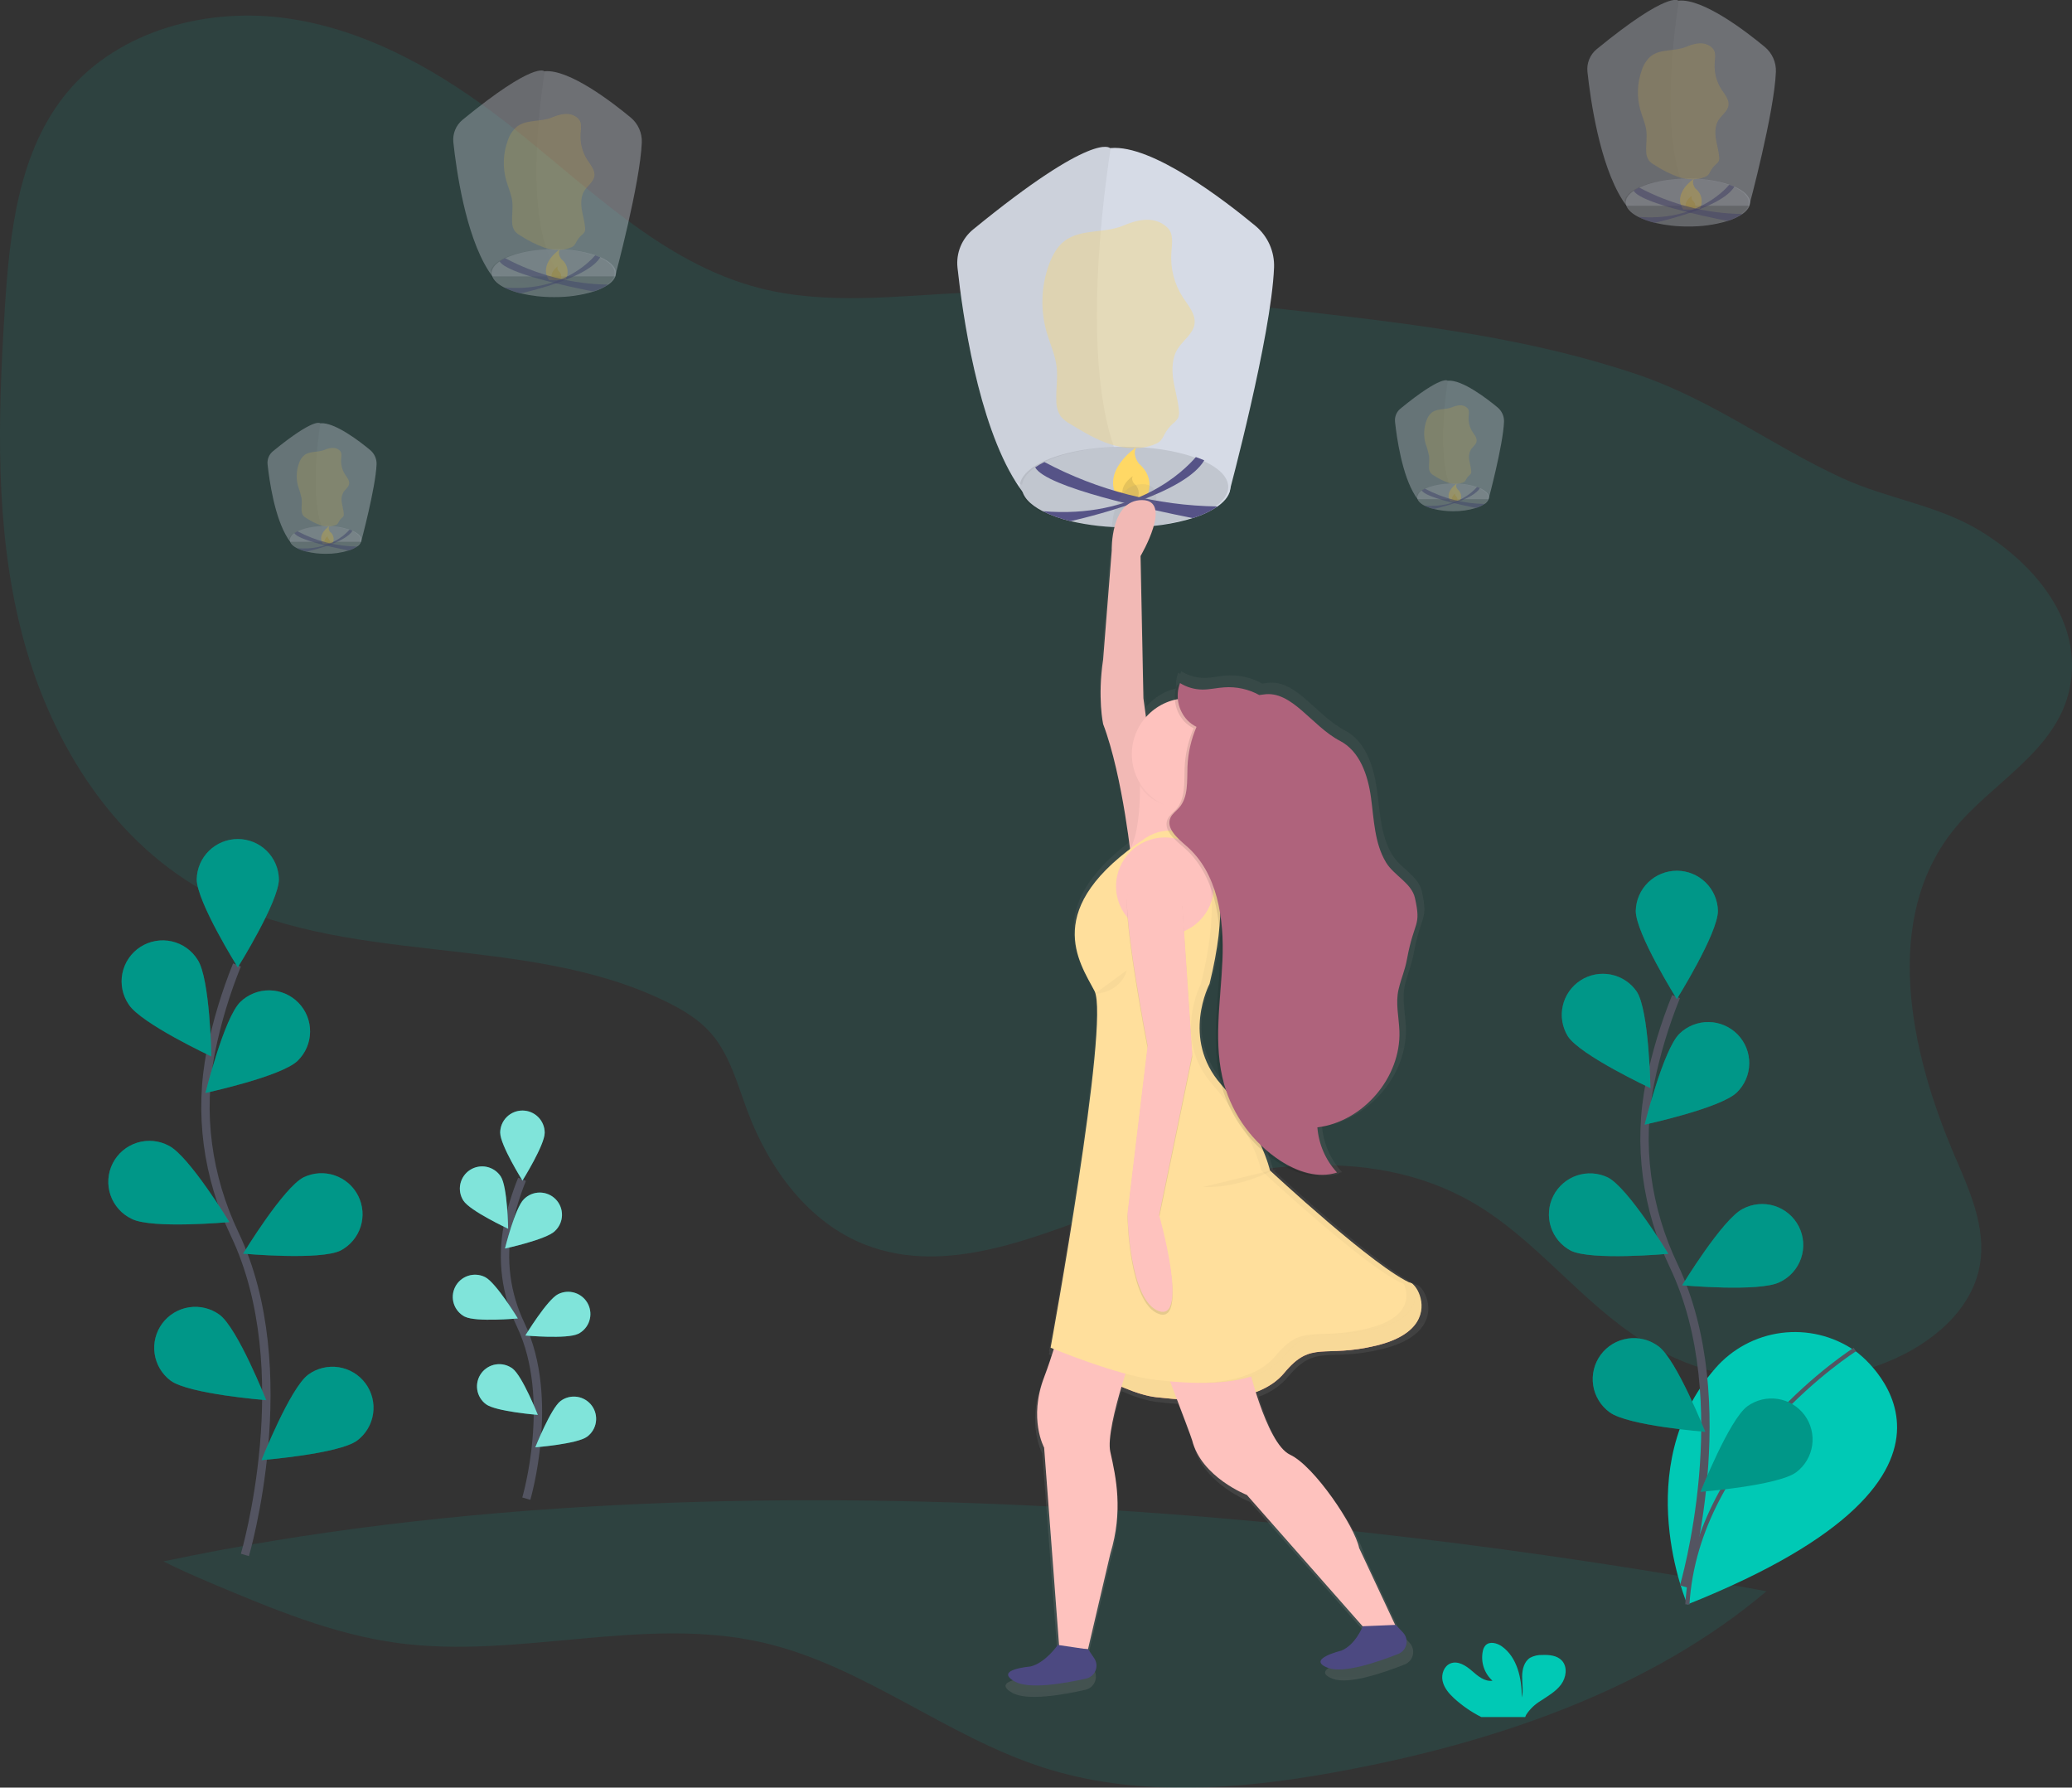 <svg width="495" height="427" viewBox="0 0 495 427" fill="none" xmlns="http://www.w3.org/2000/svg">
<rect x="0" y="0" width="495" height="427" fill="#333333" stroke="none"/>
<g clip-path="url(#clip0_18_146)">
<path opacity="0.1" d="M466.497 198.491C449.691 219.813 456.219 250.964 466.898 275.906C470.479 284.259 474.519 293.076 473.014 302.034C471.171 312.985 461.395 321.006 451.086 325.222C432.337 332.958 409.891 331.114 392.669 320.421C377.78 311.178 367.117 296.148 351.976 287.326C326.625 272.57 294.377 278.141 266.861 288.306C247.394 295.5 226.111 304.859 206.765 297.339C193.155 292.069 183.744 279.174 178.615 265.525C176.138 258.932 174.343 251.823 169.637 246.553C166.827 243.449 163.162 241.241 159.402 239.386C125.073 222.411 81.766 231.481 48.451 212.678C25.947 199.967 11.54 175.983 5.144 150.978C-1.252 125.972 -0.491 99.749 1.13 74C2.282 55.698 4.347 36.162 16.066 22.034C28.456 7.151 49.735 1.597 68.99 4.437C88.246 7.278 105.654 17.401 120.985 29.322C140.151 44.22 157.923 62.775 181.457 68.814C197.48 72.925 214.338 70.675 230.869 69.9C258.501 68.598 286.138 71.481 313.617 74.643C339.924 77.678 366.431 81.02 391.48 89.557C409.215 95.602 423.432 106.568 440.18 114.231C451.096 119.226 463 120.607 473.331 126.968C486.064 134.804 497.73 148.438 494.456 164.384C491.345 179.567 475.422 187.15 466.497 198.491Z" fill="#00C9B5"/>
<path opacity="0.1" d="M39.05 372.957C42.811 374.891 46.751 376.562 50.638 378.227C64.998 384.277 79.574 390.379 95.001 392.456C123.953 396.35 153.856 385.805 182.318 392.366C206.163 397.857 225.883 414.684 249.179 422.178C260.011 425.661 271.282 427.026 282.653 427.026H284.121C285.529 427.009 286.927 426.974 288.314 426.921C299.843 426.489 311.42 424.787 322.722 422.61C358.408 415.759 394.728 403.201 422.012 380.082C342.591 365.574 178.948 343.345 39.05 372.957Z" fill="#00C9B5"/>
<path d="M58.507 371.413C58.507 371.413 71.536 327.272 56.062 294.783C49.565 281.15 47.411 265.841 50.41 251.043C51.845 244.017 53.922 237.137 56.616 230.49" stroke="#535461" stroke-width="2" stroke-miterlimit="10"/>
<path d="M46.993 209.985C46.993 215.397 56.811 231.065 56.811 231.065C56.811 231.065 66.629 215.376 66.629 209.985C66.57 207.427 65.51 204.993 63.675 203.205C61.841 201.417 59.379 200.415 56.814 200.415C54.25 200.415 51.787 201.417 49.953 203.205C48.118 204.993 47.058 207.427 46.999 209.985H46.993Z" fill="#00C9B5"/>
<path d="M30.764 239.95C33.711 244.492 50.495 252.334 50.495 252.334C50.495 252.334 50.189 233.842 47.242 229.299C46.558 228.184 45.657 227.217 44.592 226.455C43.528 225.693 42.321 225.151 41.044 224.862C39.766 224.572 38.444 224.541 37.154 224.769C35.864 224.997 34.633 225.481 33.533 226.192C32.433 226.902 31.487 227.825 30.75 228.906C30.014 229.987 29.501 231.204 29.243 232.486C28.985 233.767 28.987 235.087 29.248 236.368C29.509 237.649 30.024 238.865 30.764 239.944V239.95Z" fill="#00C9B5"/>
<path d="M31.493 291.157C36.336 293.592 54.789 291.911 54.789 291.911C54.789 291.911 45.171 276.101 40.328 273.667C39.174 273.049 37.907 272.668 36.602 272.546C35.298 272.425 33.982 272.565 32.733 272.958C31.483 273.352 30.325 273.991 29.327 274.838C28.329 275.686 27.511 276.723 26.922 277.891C26.332 279.058 25.982 280.332 25.893 281.636C25.805 282.94 25.978 284.249 26.404 285.486C26.83 286.722 27.5 287.861 28.374 288.835C29.248 289.809 30.308 290.599 31.493 291.157Z" fill="#00C9B5"/>
<path d="M40.756 329.781C45.113 332.995 63.593 334.45 63.593 334.45C63.593 334.45 56.79 317.249 52.433 314.029C50.338 312.508 47.726 311.876 45.166 312.268C42.606 312.661 40.305 314.047 38.764 316.125C37.224 318.203 36.569 320.804 36.942 323.362C37.315 325.92 38.686 328.227 40.756 329.781Z" fill="#00C9B5"/>
<path d="M71.103 253.383C67.216 257.151 49.096 261.056 49.096 261.056C49.096 261.056 53.532 243.101 57.419 239.328C59.287 237.517 61.799 236.521 64.403 236.559C67.007 236.596 69.489 237.664 71.303 239.528C73.118 241.392 74.116 243.899 74.079 246.497C74.041 249.095 72.971 251.572 71.103 253.383Z" fill="#00C9B5"/>
<path d="M81.386 298.693C76.543 301.128 58.09 299.447 58.09 299.447C58.09 299.447 67.707 283.637 72.55 281.203C74.867 280.094 77.528 279.935 79.961 280.762C82.394 281.589 84.405 283.334 85.562 285.624C86.719 287.914 86.931 290.565 86.151 293.009C85.371 295.452 83.662 297.493 81.391 298.693H81.386Z" fill="#00C9B5"/>
<path d="M85.32 344.094C80.963 347.308 62.484 348.763 62.484 348.763C62.484 348.763 69.286 331.562 73.643 328.342C75.738 326.821 78.35 326.189 80.91 326.581C83.47 326.974 85.771 328.36 87.312 330.438C88.852 332.516 89.507 335.118 89.134 337.675C88.761 340.233 87.39 342.54 85.32 344.094Z" fill="#00C9B5"/>
<path opacity="0.25" d="M46.993 209.985C46.993 215.397 56.811 231.065 56.811 231.065C56.811 231.065 66.629 215.376 66.629 209.985C66.57 207.427 65.51 204.993 63.675 203.205C61.841 201.417 59.379 200.415 56.814 200.415C54.25 200.415 51.787 201.417 49.953 203.205C48.118 204.993 47.058 207.427 46.999 209.985H46.993Z" fill="black"/>
<path opacity="0.25" d="M30.764 239.95C33.711 244.492 50.495 252.334 50.495 252.334C50.495 252.334 50.189 233.842 47.242 229.299C46.558 228.184 45.657 227.217 44.592 226.455C43.528 225.693 42.321 225.151 41.044 224.862C39.766 224.572 38.444 224.541 37.154 224.769C35.864 224.997 34.633 225.481 33.533 226.192C32.433 226.902 31.487 227.825 30.75 228.906C30.014 229.987 29.501 231.204 29.243 232.486C28.985 233.767 28.987 235.087 29.248 236.368C29.509 237.649 30.024 238.865 30.764 239.944V239.95Z" fill="black"/>
<path opacity="0.25" d="M31.493 291.157C36.336 293.592 54.789 291.911 54.789 291.911C54.789 291.911 45.171 276.101 40.328 273.667C39.174 273.049 37.907 272.668 36.602 272.546C35.298 272.425 33.982 272.565 32.733 272.958C31.483 273.352 30.325 273.991 29.327 274.838C28.329 275.686 27.511 276.723 26.922 277.891C26.332 279.058 25.982 280.332 25.893 281.636C25.805 282.94 25.978 284.249 26.404 285.486C26.83 286.722 27.5 287.861 28.374 288.835C29.248 289.809 30.308 290.599 31.493 291.157Z" fill="black"/>
<path opacity="0.25" d="M40.756 329.781C45.113 332.995 63.593 334.45 63.593 334.45C63.593 334.45 56.79 317.249 52.433 314.029C50.338 312.508 47.726 311.876 45.166 312.268C42.606 312.661 40.305 314.047 38.764 316.125C37.224 318.203 36.569 320.804 36.942 323.362C37.315 325.92 38.686 328.227 40.756 329.781Z" fill="black"/>
<path opacity="0.25" d="M71.103 253.383C67.216 257.151 49.096 261.056 49.096 261.056C49.096 261.056 53.532 243.101 57.419 239.328C59.287 237.517 61.799 236.521 64.403 236.559C67.007 236.596 69.489 237.664 71.303 239.528C73.118 241.392 74.116 243.899 74.079 246.497C74.041 249.095 72.971 251.572 71.103 253.383Z" fill="black"/>
<path opacity="0.25" d="M81.386 298.693C76.543 301.128 58.09 299.447 58.09 299.447C58.09 299.447 67.707 283.637 72.55 281.203C74.867 280.094 77.528 279.935 79.961 280.762C82.394 281.589 84.405 283.334 85.562 285.624C86.719 287.914 86.931 290.565 86.151 293.009C85.371 295.452 83.662 297.493 81.391 298.693H81.386Z" fill="black"/>
<path opacity="0.25" d="M85.32 344.094C80.963 347.308 62.484 348.763 62.484 348.763C62.484 348.763 69.286 331.562 73.643 328.342C75.738 326.821 78.35 326.189 80.91 326.581C83.47 326.974 85.771 328.36 87.312 330.438C88.852 332.516 89.507 335.118 89.134 337.675C88.761 340.233 87.39 342.54 85.32 344.094Z" fill="black"/>
<path d="M125.733 357.969C125.733 357.969 132.789 334.07 124.413 316.485C120.853 309.13 119.78 300.822 121.355 292.807C122.132 289.008 123.256 285.287 124.714 281.693" stroke="#535461" stroke-width="2" stroke-miterlimit="10"/>
<path d="M119.501 270.573C119.501 273.503 124.814 281.993 124.814 281.993C124.814 281.993 130.127 273.498 130.127 270.573C130.127 269.166 129.567 267.817 128.57 266.823C127.573 265.828 126.221 265.269 124.812 265.269C123.402 265.269 122.05 265.828 121.053 266.823C120.056 267.817 119.496 269.166 119.496 270.573H119.501Z" fill="#00C9B5"/>
<path d="M110.713 286.794C112.297 289.25 121.397 293.497 121.397 293.497C121.397 293.497 121.234 283.484 119.639 281.029C119.259 280.444 118.768 279.939 118.193 279.544C117.619 279.149 116.971 278.87 116.289 278.724C115.606 278.578 114.901 278.568 114.215 278.694C113.528 278.82 112.873 279.08 112.287 279.458C111.701 279.837 111.195 280.327 110.799 280.9C110.403 281.474 110.124 282.12 109.977 282.801C109.831 283.482 109.821 284.185 109.947 284.87C110.073 285.556 110.334 286.209 110.713 286.794Z" fill="#00C9B5"/>
<path d="M111.099 314.519C113.739 315.836 123.71 314.925 123.71 314.925C123.71 314.925 118.503 306.366 115.883 305.049C115.259 304.735 114.579 304.548 113.882 304.496C113.185 304.445 112.485 304.531 111.822 304.75C111.158 304.969 110.544 305.316 110.015 305.771C109.486 306.227 109.052 306.782 108.738 307.405C108.424 308.027 108.235 308.706 108.184 309.401C108.133 310.097 108.219 310.795 108.438 311.457C108.658 312.12 109.005 312.732 109.462 313.26C109.918 313.788 110.474 314.221 111.099 314.535V314.519Z" fill="#00C9B5"/>
<path d="M116.121 335.43C118.482 337.169 128.485 337.96 128.485 337.96C128.485 337.96 124.788 328.648 122.443 326.893C121.882 326.477 121.244 326.177 120.567 326.007C119.889 325.838 119.185 325.803 118.494 325.906C117.803 326.008 117.138 326.245 116.539 326.603C115.94 326.962 115.418 327.434 115.001 327.994C114.585 328.554 114.284 329.19 114.114 329.866C113.944 330.542 113.91 331.245 114.012 331.935C114.115 332.624 114.352 333.287 114.711 333.885C115.071 334.483 115.544 335.004 116.105 335.419L116.121 335.43Z" fill="#00C9B5"/>
<path d="M132.557 294.066C130.444 296.106 120.642 298.219 120.642 298.219C120.642 298.219 123.045 288.496 125.147 286.457C125.643 285.95 126.236 285.547 126.89 285.273C127.545 284.999 128.248 284.858 128.958 284.859C129.667 284.861 130.37 285.004 131.023 285.281C131.677 285.557 132.268 285.962 132.762 286.471C133.256 286.979 133.644 287.581 133.9 288.242C134.157 288.902 134.279 289.607 134.259 290.315C134.238 291.023 134.075 291.72 133.78 292.364C133.485 293.009 133.064 293.587 132.541 294.066H132.557Z" fill="#00C9B5"/>
<path d="M138.118 318.598C135.477 319.915 125.506 319.004 125.506 319.004C125.506 319.004 130.714 310.445 133.333 309.128C133.957 308.814 134.637 308.627 135.334 308.575C136.031 308.524 136.731 308.61 137.395 308.829C138.058 309.048 138.672 309.395 139.201 309.85C139.73 310.306 140.165 310.861 140.479 311.483C140.793 312.106 140.981 312.785 141.032 313.48C141.084 314.176 140.997 314.874 140.778 315.536C140.559 316.199 140.211 316.811 139.755 317.339C139.298 317.867 138.742 318.3 138.118 318.614V318.598Z" fill="#00C9B5"/>
<path d="M140.252 343.177C137.891 344.916 127.888 345.706 127.888 345.706C127.888 345.706 131.585 336.394 133.93 334.639C135.063 333.801 136.484 333.446 137.879 333.652C139.275 333.859 140.531 334.61 141.371 335.741C142.212 336.872 142.567 338.289 142.36 339.682C142.153 341.074 141.401 342.328 140.267 343.166L140.252 343.177Z" fill="#00C9B5"/>
<path opacity="0.5" d="M119.501 270.573C119.501 273.503 124.814 281.993 124.814 281.993C124.814 281.993 130.127 273.498 130.127 270.573C130.127 269.166 129.567 267.817 128.57 266.823C127.573 265.828 126.221 265.269 124.812 265.269C123.402 265.269 122.05 265.828 121.053 266.823C120.056 267.817 119.496 269.166 119.496 270.573H119.501Z" fill="white"/>
<path opacity="0.5" d="M110.713 286.794C112.297 289.25 121.397 293.497 121.397 293.497C121.397 293.497 121.234 283.484 119.639 281.029C119.259 280.444 118.768 279.939 118.193 279.544C117.619 279.149 116.971 278.87 116.289 278.724C115.606 278.578 114.901 278.568 114.215 278.694C113.528 278.82 112.873 279.08 112.287 279.458C111.701 279.837 111.195 280.327 110.799 280.9C110.403 281.474 110.124 282.12 109.977 282.801C109.831 283.482 109.821 284.185 109.947 284.87C110.073 285.556 110.334 286.209 110.713 286.794Z" fill="white"/>
<path opacity="0.5" d="M111.099 314.519C113.739 315.836 123.71 314.925 123.71 314.925C123.71 314.925 118.503 306.366 115.883 305.049C115.259 304.735 114.579 304.548 113.882 304.496C113.185 304.445 112.485 304.531 111.822 304.75C111.158 304.969 110.544 305.316 110.015 305.771C109.486 306.227 109.052 306.782 108.738 307.405C108.424 308.027 108.235 308.706 108.184 309.401C108.133 310.097 108.219 310.795 108.438 311.457C108.658 312.12 109.005 312.732 109.462 313.26C109.918 313.788 110.474 314.221 111.099 314.535V314.519Z" fill="white"/>
<path opacity="0.5" d="M116.121 335.43C118.482 337.169 128.485 337.96 128.485 337.96C128.485 337.96 124.788 328.648 122.443 326.893C121.882 326.477 121.244 326.177 120.567 326.007C119.889 325.838 119.185 325.803 118.494 325.906C117.803 326.008 117.138 326.245 116.539 326.603C115.94 326.962 115.418 327.434 115.001 327.994C114.585 328.554 114.284 329.19 114.114 329.866C113.944 330.542 113.91 331.245 114.012 331.935C114.115 332.624 114.352 333.287 114.711 333.885C115.071 334.483 115.544 335.004 116.105 335.419L116.121 335.43Z" fill="white"/>
<path opacity="0.5" d="M132.557 294.066C130.444 296.106 120.642 298.219 120.642 298.219C120.642 298.219 123.045 288.496 125.147 286.457C125.643 285.95 126.236 285.547 126.89 285.273C127.545 284.999 128.248 284.858 128.958 284.859C129.667 284.861 130.37 285.004 131.023 285.281C131.677 285.557 132.268 285.962 132.762 286.471C133.256 286.979 133.644 287.581 133.9 288.242C134.157 288.902 134.279 289.607 134.259 290.315C134.238 291.023 134.075 291.72 133.78 292.364C133.485 293.009 133.064 293.587 132.541 294.066H132.557Z" fill="white"/>
<path opacity="0.5" d="M138.118 318.598C135.477 319.915 125.506 319.004 125.506 319.004C125.506 319.004 130.714 310.445 133.333 309.128C133.957 308.814 134.637 308.627 135.334 308.575C136.031 308.524 136.731 308.61 137.395 308.829C138.058 309.048 138.672 309.395 139.201 309.85C139.73 310.306 140.165 310.861 140.479 311.483C140.793 312.106 140.981 312.785 141.032 313.48C141.084 314.176 140.997 314.874 140.778 315.536C140.559 316.199 140.211 316.811 139.755 317.339C139.298 317.867 138.742 318.3 138.118 318.614V318.598Z" fill="white"/>
<path opacity="0.5" d="M140.252 343.177C137.891 344.916 127.888 345.706 127.888 345.706C127.888 345.706 131.585 336.394 133.93 334.639C135.063 333.801 136.484 333.446 137.879 333.652C139.275 333.859 140.531 334.61 141.371 335.741C142.212 336.872 142.567 338.289 142.36 339.682C142.153 341.074 141.401 342.328 140.267 343.166L140.252 343.177Z" fill="white"/>
<g opacity="0.6">
<path opacity="0.6" d="M110.533 28.595C109.741 29.243 109.122 30.078 108.734 31.025C108.346 31.972 108.2 33 108.31 34.017C109.033 40.721 111.209 55.967 116.633 64.551C116.954 65.061 117.288 65.547 117.637 66.011H146.953C146.953 66.011 152.932 43.819 153.328 34.038C153.374 32.91 153.16 31.787 152.702 30.754C152.244 29.722 151.555 28.808 150.687 28.083C146.293 24.442 135.979 16.489 130.127 17.017H130.011C130.011 17.017 127.761 14.503 110.533 28.595Z" fill="#D6DBE6"/>
<path opacity="0.05" d="M108.31 34.017C109.033 40.721 111.209 55.966 116.633 64.551C117.8 65.078 118.994 65.547 120.177 66.011C127.571 68.894 134.558 70.596 133.428 66.011C133.17 65.105 132.79 64.238 132.298 63.434C125.575 51.761 128.685 26.307 130.111 17.059H129.995C129.995 17.059 127.766 14.519 110.539 28.61C109.747 29.257 109.129 30.089 108.74 31.033C108.351 31.977 108.203 33.002 108.31 34.017Z" fill="black"/>
<path opacity="0.6" d="M117.457 65.226C117.457 66.512 118.556 67.697 120.409 68.656C121.678 69.285 123.016 69.762 124.397 70.079C126.993 70.683 129.653 70.979 132.319 70.959C135.524 70.999 138.716 70.555 141.788 69.642C143.043 69.267 144.235 68.71 145.327 67.987C146.489 67.17 147.154 66.232 147.154 65.231C147.154 63.771 145.744 62.443 143.425 61.431C143.052 61.266 142.654 61.112 142.232 60.968C139.03 59.948 135.684 59.453 132.324 59.503C127.613 59.503 123.42 60.351 120.705 61.674C120.248 61.894 119.809 62.148 119.39 62.433C118.149 63.255 117.457 64.209 117.457 65.226Z" fill="#D6DBE6"/>
<path opacity="0.1" d="M117.146 65.226C117.146 66.512 118.244 67.697 120.098 68.656C121.367 69.285 122.705 69.762 124.085 70.079C126.682 70.683 129.341 70.979 132.007 70.959C135.212 70.999 138.405 70.555 141.477 69.642C142.731 69.267 143.924 68.71 145.015 67.987C146.177 67.17 146.843 66.232 146.843 65.231C146.843 63.771 145.432 62.443 143.114 61.431C142.741 61.266 142.343 61.112 141.92 60.968C138.719 59.948 135.373 59.453 132.013 59.503C127.302 59.503 123.108 60.351 120.394 61.674C119.937 61.894 119.497 62.148 119.078 62.433C117.832 63.255 117.146 64.209 117.146 65.226Z" fill="black"/>
<path opacity="0.6" d="M135.129 66.786C135.571 65.985 135.712 65.052 135.525 64.157C135.338 63.262 134.836 62.463 134.109 61.906C134.109 61.906 133.095 60.688 133.719 59.582C133.719 59.582 128.538 62.996 131.178 66.923L135.129 66.786Z" fill="#FFD865"/>
<path opacity="0.6" d="M133.866 66.901C134.065 66.541 134.129 66.121 134.044 65.718C133.96 65.315 133.734 64.955 133.407 64.704C133.286 64.56 133.207 64.386 133.176 64.201C133.145 64.015 133.165 63.825 133.233 63.65C133.233 63.65 130.898 65.189 132.092 66.954L133.866 66.901Z" fill="#FFD865"/>
<path opacity="0.1" d="M133.866 66.901C134.065 66.541 134.129 66.121 134.044 65.718C133.96 65.315 133.734 64.955 133.407 64.704C133.286 64.56 133.207 64.386 133.176 64.201C133.145 64.015 133.165 63.825 133.233 63.65C133.233 63.65 130.898 65.189 132.092 66.954L133.866 66.901Z" fill="black"/>
<path opacity="0.6" d="M120.409 68.656C121.678 69.284 123.017 69.762 124.397 70.079C128.622 69.099 140.769 65.948 143.41 61.431C143.037 61.266 142.639 61.112 142.216 60.968C140.505 62.944 133.634 69.789 120.409 68.656Z" fill="#565387"/>
<path opacity="0.6" d="M119.353 62.422C120.937 65.273 135.725 68.451 141.762 69.637C143.017 69.262 144.209 68.704 145.3 67.982C136.701 67.87 128.254 65.701 120.668 61.658C120.211 61.88 119.772 62.135 119.353 62.422Z" fill="#565387"/>
<path opacity="0.35" d="M138.176 28.363C139.047 29.216 138.804 30.629 138.704 31.841C138.535 34.108 139.115 36.369 140.357 38.275C141.128 39.45 142.19 40.652 142 42.043C141.809 43.435 140.357 44.367 139.586 45.595C138.815 46.823 138.751 48.467 138.979 49.948C139.206 51.429 139.665 52.873 139.781 54.364C139.833 54.706 139.795 55.054 139.67 55.376C139.482 55.689 139.232 55.962 138.936 56.177C138.448 56.613 138.039 57.13 137.727 57.706C137.573 58.058 137.367 58.385 137.114 58.675C136.898 58.869 136.647 59.021 136.375 59.123C134.394 59.956 132.113 59.808 130.069 59.155C128.05 58.421 126.125 57.451 124.333 56.267C123.825 56 123.371 55.643 122.992 55.213C122.564 54.572 122.339 53.817 122.348 53.047C122.263 51.397 122.575 49.737 122.379 48.093C122.184 46.449 121.418 44.794 120.948 43.139C120.056 39.983 120.185 36.627 121.318 33.548C121.725 32.256 122.491 31.105 123.525 30.228C125.828 28.479 129.176 29.174 131.843 28.062C133.84 27.219 136.348 26.566 138.176 28.363Z" fill="#FFD865"/>
</g>
<g opacity="0.6">
<path opacity="0.6" d="M65.214 107.78C64.755 108.155 64.397 108.638 64.172 109.185C63.947 109.733 63.862 110.327 63.925 110.916C64.343 114.789 65.6 123.606 68.737 128.57C68.923 128.865 69.117 129.146 69.318 129.413H86.266C86.266 129.413 89.72 116.586 89.963 110.932C89.989 110.279 89.863 109.629 89.597 109.032C89.33 108.435 88.93 107.908 88.426 107.49C85.885 105.382 79.923 100.798 76.543 101.103H76.474C76.474 101.103 75.175 99.633 65.214 107.78Z" fill="#D6DBE6"/>
<path opacity="0.05" d="M63.931 110.916C64.348 114.789 65.605 123.606 68.742 128.57C69.418 128.86 70.105 129.145 70.791 129.413C75.053 131.079 79.104 132.048 78.449 129.413C78.3 128.889 78.079 128.387 77.794 127.922C73.907 121.176 75.682 106.463 76.532 101.098H76.463C76.463 101.098 75.175 99.628 65.219 107.775C64.76 108.15 64.401 108.634 64.176 109.182C63.951 109.731 63.867 110.327 63.931 110.916Z" fill="black"/>
<path opacity="0.6" d="M69.218 128.955C69.218 129.698 69.851 130.383 70.923 130.936C71.656 131.299 72.429 131.575 73.226 131.758C74.721 132.112 76.253 132.289 77.789 132.285C79.638 132.301 81.48 132.038 83.25 131.505C83.977 131.288 84.667 130.965 85.299 130.546C85.59 130.387 85.837 130.16 86.021 129.885C86.205 129.609 86.32 129.294 86.356 128.965C86.356 128.122 85.542 127.353 84.201 126.768C83.982 126.673 83.752 126.583 83.509 126.499C81.657 125.909 79.722 125.622 77.779 125.651C75.059 125.651 72.629 126.141 71.061 126.905C70.797 127.032 70.543 127.178 70.3 127.342C70.004 127.505 69.75 127.736 69.562 128.017C69.373 128.297 69.255 128.619 69.218 128.955Z" fill="#D6DBE6"/>
<path opacity="0.1" d="M69.038 128.955C69.038 129.698 69.672 130.383 70.744 130.936C71.477 131.299 72.249 131.575 73.046 131.758C74.541 132.112 76.073 132.289 77.609 132.285C79.462 132.308 81.306 132.05 83.081 131.521C83.808 131.304 84.498 130.981 85.13 130.562C85.42 130.403 85.668 130.176 85.852 129.9C86.036 129.625 86.15 129.31 86.186 128.981C86.186 128.138 85.373 127.369 84.032 126.784C83.813 126.689 83.583 126.599 83.34 126.515C81.488 125.924 79.553 125.638 77.609 125.666C74.89 125.666 72.46 126.156 70.892 126.921C70.628 127.047 70.373 127.194 70.131 127.358C69.834 127.518 69.58 127.746 69.39 128.024C69.2 128.302 69.079 128.621 69.038 128.955Z" fill="black"/>
<path opacity="0.6" d="M79.437 129.856C79.693 129.394 79.775 128.855 79.668 128.338C79.56 127.82 79.27 127.359 78.851 127.037C78.694 126.855 78.59 126.633 78.549 126.396C78.51 126.159 78.535 125.916 78.624 125.693C78.624 125.693 75.629 127.669 77.155 129.935L79.437 129.856Z" fill="#FFD865"/>
<path opacity="0.6" d="M78.703 129.924C78.818 129.716 78.855 129.474 78.806 129.241C78.758 129.008 78.627 128.8 78.439 128.654C78.368 128.572 78.322 128.472 78.304 128.365C78.287 128.258 78.298 128.149 78.338 128.048C78.338 128.048 76.992 128.939 77.678 129.956L78.703 129.924Z" fill="#FFD865"/>
<path opacity="0.1" d="M78.703 129.924C78.818 129.716 78.855 129.474 78.806 129.241C78.758 129.008 78.627 128.8 78.439 128.654C78.368 128.572 78.322 128.472 78.304 128.365C78.287 128.258 78.298 128.149 78.338 128.048C78.338 128.048 76.992 128.939 77.678 129.956L78.703 129.924Z" fill="black"/>
<path opacity="0.6" d="M70.923 130.942C71.656 131.304 72.429 131.58 73.226 131.764C75.671 131.2 82.685 129.376 84.211 126.763C83.993 126.668 83.762 126.578 83.519 126.494C82.542 127.637 78.571 131.595 70.923 130.942Z" fill="#565387"/>
<path opacity="0.6" d="M70.316 127.337C71.23 128.986 79.785 130.82 83.271 131.505C83.998 131.288 84.688 130.965 85.32 130.546C80.343 130.486 75.452 129.234 71.061 126.894C70.802 127.023 70.553 127.171 70.316 127.337Z" fill="#565387"/>
<path opacity="0.35" d="M81.201 107.649C81.729 108.139 81.565 108.961 81.507 109.662C81.409 110.973 81.745 112.28 82.463 113.382C82.907 114.062 83.519 114.758 83.414 115.559C83.308 116.36 82.463 116.902 82.019 117.614C81.607 118.384 81.482 119.274 81.666 120.128C81.798 120.981 82.062 121.819 82.13 122.678C82.16 122.875 82.139 123.077 82.067 123.263C81.959 123.444 81.815 123.602 81.644 123.727C81.363 123.98 81.127 124.279 80.947 124.612C80.858 124.815 80.739 125.004 80.593 125.171C80.468 125.283 80.323 125.37 80.166 125.429C78.989 125.861 77.698 125.861 76.522 125.429C75.354 125.005 74.241 124.444 73.205 123.759C72.911 123.604 72.647 123.397 72.428 123.147C72.181 122.778 72.05 122.343 72.053 121.898C72.006 120.945 72.186 119.985 72.053 119.037C71.852 118.061 71.575 117.103 71.224 116.17C70.709 114.345 70.785 112.405 71.441 110.626C71.677 109.879 72.12 109.214 72.719 108.708C74.05 107.696 75.988 108.107 77.53 107.454C78.687 106.99 80.139 106.61 81.201 107.649Z" fill="#FFD865"/>
</g>
<g opacity="0.6">
<path opacity="0.6" d="M334.563 97.609C334.104 97.984 333.746 98.467 333.521 99.014C333.296 99.562 333.211 100.157 333.274 100.745C333.692 104.618 334.949 113.435 338.086 118.399C338.272 118.694 338.466 118.975 338.667 119.242H355.614C355.614 119.242 359.068 106.415 359.311 100.761C359.337 100.108 359.212 99.458 358.946 98.861C358.679 98.264 358.278 97.737 357.775 97.32C355.234 95.212 349.272 90.627 345.892 90.932H345.823C345.823 90.932 344.524 89.462 334.563 97.609Z" fill="#D6DBE6"/>
<path opacity="0.05" d="M333.28 100.724C333.697 104.597 334.954 113.414 338.091 118.378C338.767 118.668 339.454 118.953 340.14 119.221C344.402 120.887 348.453 121.856 347.798 119.221C347.649 118.697 347.429 118.195 347.143 117.73C343.256 110.984 345.031 96.271 345.881 90.906H345.812C345.812 90.906 344.524 89.436 334.568 97.583C334.109 97.958 333.75 98.442 333.525 98.99C333.3 99.539 333.216 100.135 333.28 100.724Z" fill="black"/>
<path opacity="0.6" d="M338.566 118.784C338.566 119.527 339.2 120.212 340.272 120.765C341.005 121.128 341.778 121.404 342.575 121.587C344.07 121.942 345.602 122.118 347.138 122.114C348.987 122.13 350.828 121.867 352.599 121.334C353.326 121.117 354.016 120.794 354.648 120.375C354.938 120.216 355.186 119.989 355.37 119.714C355.554 119.438 355.668 119.123 355.704 118.794C355.704 117.951 354.891 117.182 353.55 116.597C353.331 116.502 353.101 116.412 352.858 116.328C351.011 115.739 349.082 115.453 347.143 115.48C344.423 115.48 341.994 115.97 340.425 116.734C340.161 116.861 339.907 117.007 339.665 117.171C339.365 117.332 339.109 117.562 338.918 117.843C338.726 118.124 338.606 118.447 338.566 118.784Z" fill="#D6DBE6"/>
<path opacity="0.1" d="M338.387 118.784C338.387 119.527 339.02 120.212 340.093 120.765C340.825 121.128 341.598 121.404 342.395 121.587C343.89 121.942 345.422 122.118 346.958 122.114C348.81 122.137 350.655 121.879 352.43 121.35C353.157 121.133 353.847 120.81 354.479 120.391C354.769 120.232 355.017 120.005 355.201 119.729C355.385 119.454 355.499 119.139 355.535 118.81C355.535 117.967 354.722 117.198 353.38 116.613C353.162 116.518 352.932 116.428 352.689 116.344C350.84 115.749 348.906 115.457 346.964 115.48C344.244 115.48 341.814 115.97 340.246 116.734C339.982 116.861 339.727 117.007 339.485 117.171C339.186 117.332 338.929 117.562 338.738 117.843C338.547 118.124 338.426 118.447 338.387 118.784Z" fill="black"/>
<path opacity="0.6" d="M348.786 119.696C349.042 119.233 349.124 118.695 349.017 118.177C348.909 117.66 348.619 117.198 348.2 116.876C348.043 116.694 347.938 116.473 347.898 116.236C347.858 115.999 347.884 115.756 347.972 115.532C347.972 115.532 344.978 117.509 346.504 119.775L348.786 119.696Z" fill="#FFD865"/>
<path opacity="0.6" d="M348.052 119.754C348.167 119.545 348.204 119.303 348.155 119.07C348.107 118.837 347.976 118.629 347.788 118.484C347.717 118.401 347.671 118.301 347.653 118.194C347.635 118.088 347.647 117.978 347.687 117.877C347.687 117.877 346.34 118.768 347.027 119.785L348.052 119.754Z" fill="#FFD865"/>
<path opacity="0.1" d="M348.052 119.754C348.167 119.545 348.204 119.303 348.155 119.07C348.107 118.837 347.976 118.629 347.788 118.484C347.717 118.401 347.671 118.301 347.653 118.194C347.635 118.088 347.647 117.978 347.687 117.877C347.687 117.877 346.34 118.768 347.027 119.785L348.052 119.754Z" fill="black"/>
<path opacity="0.6" d="M340.272 120.75C341.005 121.112 341.778 121.388 342.575 121.572C345.02 121.008 352.034 119.184 353.56 116.571C353.342 116.476 353.111 116.386 352.868 116.302C351.891 117.466 347.92 121.419 340.272 120.75Z" fill="#565387"/>
<path opacity="0.6" d="M339.665 117.161C340.578 118.81 349.134 120.644 352.62 121.329C353.347 121.112 354.037 120.789 354.669 120.37C349.691 120.31 344.801 119.058 340.409 116.718C340.151 116.847 339.902 116.995 339.665 117.161Z" fill="#565387"/>
<path opacity="0.35" d="M350.55 97.472C351.078 97.963 350.914 98.785 350.856 99.486C350.758 100.797 351.094 102.104 351.812 103.206C352.256 103.886 352.868 104.581 352.763 105.383C352.657 106.184 351.812 106.726 351.368 107.438C350.956 108.208 350.831 109.098 351.014 109.952C351.146 110.805 351.411 111.643 351.479 112.502C351.509 112.699 351.487 112.901 351.416 113.087C351.307 113.268 351.164 113.426 350.993 113.551C350.712 113.804 350.476 114.103 350.296 114.436C350.207 114.639 350.088 114.828 349.942 114.995C349.817 115.106 349.672 115.194 349.515 115.253C348.338 115.684 347.047 115.684 345.87 115.253C344.703 114.828 343.589 114.268 342.554 113.582C342.26 113.428 341.996 113.221 341.777 112.971C341.53 112.602 341.399 112.167 341.402 111.722C341.355 110.768 341.534 109.809 341.402 108.861C341.201 107.885 340.924 106.926 340.573 105.994C340.058 104.169 340.134 102.229 340.79 100.45C341.026 99.703 341.469 99.038 342.068 98.532C343.399 97.52 345.337 97.931 346.879 97.277C348.036 96.814 349.488 96.434 350.55 97.472Z" fill="#FFD865"/>
</g>
<g opacity="0.6">
<path opacity="0.6" d="M381.467 11.731C380.674 12.38 380.056 13.215 379.668 14.162C379.28 15.108 379.134 16.137 379.243 17.154C379.967 23.857 382.143 39.103 387.567 47.688C387.887 48.197 388.222 48.684 388.57 49.147H417.887C417.887 49.147 423.866 26.945 424.262 17.175C424.307 16.047 424.093 14.923 423.635 13.891C423.178 12.858 422.488 11.945 421.621 11.22C417.227 7.578 406.912 -0.374 401.061 0.153H400.945C400.945 0.153 398.695 -2.361 381.467 11.731Z" fill="#D6DBE6"/>
<path opacity="0.05" d="M379.243 17.154C379.967 23.857 382.143 39.103 387.567 47.687C388.734 48.214 389.928 48.683 391.111 49.147C398.505 52.03 405.492 53.732 404.362 49.147C404.104 48.241 403.724 47.374 403.231 46.57C396.508 34.897 399.619 9.444 401.045 0.195H400.929C400.929 0.195 398.7 -2.345 381.472 11.746C380.681 12.393 380.063 13.226 379.674 14.169C379.285 15.113 379.137 16.139 379.243 17.154Z" fill="black"/>
<path opacity="0.6" d="M388.391 48.362C388.391 49.648 389.489 50.834 391.343 51.793C392.612 52.421 393.95 52.898 395.331 53.216C397.927 53.819 400.586 54.115 403.253 54.096C406.458 54.136 409.65 53.692 412.722 52.778C413.977 52.404 415.169 51.846 416.261 51.123C417.422 50.307 418.088 49.369 418.088 48.367C418.088 46.907 416.678 45.58 414.359 44.568C413.986 44.403 413.588 44.248 413.166 44.104C409.964 43.084 406.618 42.589 403.258 42.639C398.547 42.639 394.353 43.487 391.639 44.81C391.182 45.03 390.743 45.284 390.324 45.569C389.083 46.391 388.391 47.345 388.391 48.362Z" fill="#D6DBE6"/>
<path opacity="0.1" d="M388.079 48.362C388.079 49.648 389.178 50.834 391.031 51.793C392.3 52.421 393.639 52.898 395.019 53.216C397.616 53.819 400.275 54.115 402.941 54.096C406.146 54.136 409.339 53.692 412.41 52.778C413.665 52.404 414.857 51.846 415.949 51.123C417.111 50.307 417.776 49.369 417.776 48.367C417.776 46.907 416.366 45.58 414.048 44.568C413.674 44.403 413.276 44.248 412.854 44.104C409.652 43.084 406.306 42.589 402.946 42.639C398.235 42.639 394.042 43.487 391.327 44.81C390.871 45.03 390.431 45.284 390.012 45.569C388.766 46.391 388.079 47.345 388.079 48.362Z" fill="black"/>
<path opacity="0.6" d="M406.062 49.922C406.505 49.121 406.645 48.189 406.458 47.294C406.271 46.398 405.769 45.6 405.043 45.042C405.043 45.042 404.029 43.825 404.652 42.718C404.652 42.718 399.471 46.133 402.112 50.059L406.062 49.922Z" fill="#FFD865"/>
<path opacity="0.6" d="M404.8 50.038C404.999 49.677 405.062 49.257 404.978 48.854C404.894 48.451 404.667 48.091 404.34 47.84C404.22 47.696 404.14 47.522 404.11 47.337C404.079 47.152 404.098 46.962 404.166 46.786C404.166 46.786 401.832 48.325 403.025 50.091L404.8 50.038Z" fill="#FFD865"/>
<path opacity="0.1" d="M404.8 50.038C404.999 49.677 405.062 49.257 404.978 48.854C404.894 48.451 404.667 48.091 404.34 47.84C404.22 47.696 404.14 47.522 404.11 47.337C404.079 47.152 404.098 46.962 404.166 46.786C404.166 46.786 401.832 48.325 403.025 50.091L404.8 50.038Z" fill="black"/>
<path opacity="0.6" d="M391.343 51.793C392.612 52.421 393.95 52.898 395.33 53.216C399.556 52.235 411.703 49.084 414.343 44.568C413.97 44.403 413.572 44.248 413.15 44.104C411.439 46.08 404.568 52.926 391.343 51.793Z" fill="#565387"/>
<path opacity="0.6" d="M390.287 45.559C391.871 48.41 406.659 51.587 412.695 52.773C413.95 52.398 415.143 51.841 416.234 51.118C407.634 51.006 399.187 48.838 391.602 44.794C391.145 45.016 390.705 45.272 390.287 45.559Z" fill="#565387"/>
<path opacity="0.35" d="M409.109 11.499C409.981 12.353 409.738 13.765 409.638 14.977C409.468 17.245 410.049 19.505 411.291 21.412C412.062 22.587 413.123 23.788 412.933 25.18C412.743 26.571 411.291 27.504 410.52 28.732C409.748 29.959 409.685 31.604 409.912 33.085C410.139 34.565 410.599 36.009 410.715 37.501C410.766 37.842 410.728 38.191 410.604 38.513C410.415 38.826 410.166 39.098 409.87 39.314C409.381 39.75 408.972 40.267 408.66 40.842C408.507 41.194 408.3 41.521 408.048 41.812C407.831 42.005 407.581 42.157 407.308 42.26C405.328 43.092 403.046 42.945 401.003 42.291C398.983 41.557 397.058 40.588 395.267 39.403C394.759 39.137 394.304 38.779 393.926 38.349C393.497 37.708 393.273 36.953 393.281 36.183C393.197 34.534 393.508 32.874 393.313 31.23C393.117 29.585 392.352 27.931 391.882 26.276C390.989 23.12 391.119 19.763 392.251 16.685C392.659 15.392 393.424 14.242 394.459 13.364C396.762 11.615 400.11 12.311 402.777 11.199C404.773 10.355 407.282 9.702 409.109 11.499Z" fill="#FFD865"/>
</g>
<path d="M232.485 54.802C231.153 55.891 230.113 57.295 229.46 58.886C228.807 60.476 228.562 62.204 228.746 63.913C229.961 75.175 233.61 100.803 242.726 115.206C243.268 116.063 243.829 116.878 244.41 117.651H293.659C293.659 117.651 303.694 80.371 304.37 63.945C304.447 62.046 304.084 60.154 303.309 58.417C302.534 56.681 301.368 55.146 299.902 53.932C292.508 47.814 275.195 34.481 265.362 35.366H265.161C265.161 35.366 261.422 31.135 232.485 54.802Z" fill="#D6DBE6"/>
<path opacity="0.05" d="M228.746 63.913C229.961 75.175 233.61 100.803 242.726 115.206C244.685 116.049 246.687 116.876 248.673 117.651C261.052 122.494 272.835 125.35 270.928 117.651C270.496 116.129 269.858 114.674 269.032 113.324C257.735 93.72 262.959 50.965 265.335 35.382H265.134C265.134 35.382 261.39 31.114 232.454 54.781C231.124 55.876 230.088 57.284 229.441 58.879C228.793 60.473 228.555 62.204 228.746 63.913Z" fill="black"/>
<path d="M244.12 116.339C244.12 118.499 245.963 120.497 249.074 122.099C251.205 123.153 253.452 123.954 255.771 124.486C260.119 125.496 264.572 125.991 269.037 125.961C275.084 125.961 280.625 125.129 284.939 123.748C287.048 123.118 289.052 122.18 290.886 120.966C292.84 119.59 293.955 118.014 293.955 116.333C293.955 113.888 291.589 111.648 287.691 109.951C287.061 109.677 286.392 109.417 285.684 109.171C281.274 107.638 275.438 106.71 269.037 106.71C261.115 106.71 254.075 108.133 249.496 110.357C248.728 110.725 247.988 111.15 247.283 111.627C245.271 113.024 244.12 114.631 244.12 116.339Z" fill="#D6DBE6"/>
<path opacity="0.1" d="M243.592 116.339C243.592 118.499 245.435 120.497 248.546 122.099C250.677 123.153 252.924 123.954 255.242 124.486C259.591 125.496 264.044 125.991 268.509 125.961C274.556 125.961 280.097 125.129 284.411 123.748C286.52 123.118 288.524 122.18 290.358 120.966C292.312 119.59 293.427 118.014 293.427 116.333C293.427 113.888 291.061 111.648 287.163 109.951C286.533 109.677 285.864 109.417 285.156 109.171C280.746 107.638 274.91 106.71 268.509 106.71C260.587 106.71 253.547 108.133 248.968 110.357C248.2 110.725 247.46 111.15 246.755 111.627C244.743 113.024 243.592 114.631 243.592 116.339Z" fill="black"/>
<path d="M273.806 118.958C273.806 118.958 276.479 114.552 272.095 110.758C272.095 110.758 270.395 108.713 271.435 106.858C271.435 106.858 262.731 112.592 267.168 119.19L273.806 118.958Z" fill="#FFD865"/>
<path d="M271.683 119.169C272.017 118.563 272.124 117.858 271.982 117.182C271.841 116.505 271.461 115.901 270.912 115.48C270.912 115.48 270.146 114.557 270.616 113.725C270.616 113.725 266.698 116.307 268.694 119.274L271.683 119.169Z" fill="#FFD865"/>
<path opacity="0.1" d="M271.683 119.169C272.017 118.563 272.124 117.858 271.982 117.182C271.841 116.505 271.461 115.901 270.912 115.48C270.912 115.48 270.146 114.557 270.616 113.725C270.616 113.725 266.698 116.307 268.694 119.274L271.683 119.169Z" fill="black"/>
<path d="M249.084 122.099C251.216 123.153 253.463 123.954 255.781 124.486C262.885 122.842 283.244 117.545 287.696 109.957C287.066 109.683 286.397 109.423 285.69 109.177C282.832 112.507 271.266 124.001 249.084 122.099Z" fill="#565387"/>
<path d="M247.299 111.633C249.94 116.423 274.81 121.756 284.94 123.753C287.048 123.123 289.052 122.186 290.886 120.971C276.443 120.787 262.255 117.149 249.512 110.363C248.744 110.73 248.004 111.155 247.299 111.633Z" fill="#565387"/>
<path opacity="0.35" d="M278.94 54.417C280.403 55.845 279.996 58.227 279.838 60.261C279.554 64.071 280.53 67.868 282.616 71.07C283.91 73.046 285.7 75.065 285.373 77.394C285.045 79.723 282.611 81.299 281.317 83.365C280.023 85.431 279.917 88.192 280.292 90.679C280.667 93.167 281.443 95.591 281.644 98.094C281.73 98.668 281.664 99.255 281.454 99.796C281.144 100.321 280.733 100.78 280.244 101.145C279.423 101.877 278.736 102.746 278.211 103.712C277.953 104.304 277.605 104.853 277.181 105.34C276.816 105.666 276.394 105.922 275.935 106.094C272.613 107.49 268.779 107.243 265.341 106.141C261.902 105.04 258.786 103.159 255.707 101.288C254.852 100.837 254.088 100.233 253.452 99.507C252.731 98.431 252.352 97.164 252.364 95.87C252.222 93.098 252.75 90.305 252.417 87.549C252.068 84.677 250.806 82.005 250.009 79.223C248.512 73.923 248.73 68.287 250.632 63.118C251.419 61.01 252.539 58.902 254.329 57.547C258.2 54.607 263.835 55.793 268.303 53.906C271.636 52.499 275.845 51.392 278.94 54.417Z" fill="#FFD865"/>
<path d="M241.854 404.366C245.335 406.331 253.933 404.85 259.283 403.638C259.798 403.524 260.277 403.285 260.678 402.943C261.08 402.602 261.392 402.167 261.586 401.678C261.781 401.188 261.853 400.659 261.796 400.135C261.738 399.612 261.554 399.11 261.258 398.674L259.806 396.529L259.246 396.445H259.742L265.192 373.115C268.361 362.575 266.597 354.523 265.192 348.21C264.522 345.19 266.101 338.481 267.928 332.305C270.949 333.612 273.933 334.603 276.442 334.882C277.994 335.056 279.706 335.224 281.496 335.356C283.418 340.399 285.087 344.842 285.23 345.406C287.496 354.449 298.586 358.734 298.586 358.734L326.884 390.833C326.884 390.833 325.125 395.391 321.603 396.798C321.603 396.798 312.814 398.906 318.434 401.014C322.189 402.421 330.491 399.602 335.593 397.573C336.078 397.379 336.509 397.07 336.848 396.673C337.187 396.275 337.423 395.801 337.537 395.292C337.651 394.783 337.639 394.254 337.502 393.75C337.365 393.247 337.106 392.784 336.749 392.403L334.959 390.49H334.795L325.991 371.713C324.935 366.443 315.096 351.719 309.091 348.91C305.605 347.277 302.606 339.683 300.699 333.628C303.403 332.699 305.812 331.071 307.681 328.911C314.362 320.843 317.187 325.401 330.179 322.245C346.678 318.24 340.341 306.962 338.403 306.914C329.599 302.888 306.714 281.788 304.359 279.627C304.797 279.406 305.04 279.268 305.04 279.268L304.195 279.474L304.164 279.442C303.772 277.872 303.256 276.336 302.621 274.847C303.702 275.779 304.844 276.638 306.038 277.419C310.132 280.085 315.27 281.84 319.918 280.322L319.807 280.201C320.076 280.133 320.335 280.059 320.62 279.975C317.883 277 316.204 273.209 315.841 269.187C318.104 268.81 320.292 268.071 322.321 267C330.375 263.132 336.174 254.447 335.868 245.451C335.751 242.015 334.864 238.527 335.662 235.186C336.406 232.087 337.156 230.838 337.737 227.708C339.496 218.222 341.255 219.993 339.67 212.878C338.857 209.226 334.531 207.382 332.598 204.178C329.773 199.493 329.683 193.738 328.901 188.32C328.12 182.903 326.176 177.006 321.317 174.482C314.388 170.877 309.577 162.087 302.658 163.135C302.289 163.193 301.919 163.236 301.555 163.272C298.934 161.814 295.944 161.15 292.951 161.359C291.182 161.491 289.439 161.929 287.67 161.918C285.73 161.904 283.831 161.357 282.183 160.337C282.098 160.543 282.029 160.753 281.966 160.964C281.802 160.875 281.639 160.785 281.48 160.685C281.024 161.875 280.843 163.152 280.952 164.421C278.218 165.093 275.758 166.589 273.907 168.706C273.511 165.881 273.278 164.084 273.278 164.084L272.576 129.355C272.576 129.355 280.662 115.654 272.93 115.654C265.198 115.654 265.536 127.932 265.536 127.932L263.423 154.593C262.018 164.079 263.423 170.403 263.423 170.403C267.062 179.999 269.164 194.202 270.014 200.968C259.351 209.021 256.378 216.145 256.494 222.048C256.362 228.113 259.541 232.967 261.316 236.35C261.749 237.172 261.95 238.901 261.966 241.325C261.834 261.351 250.595 322.824 250.595 322.824L250.711 322.872L250.595 323.525L251.181 323.768C250.51 325.876 249.781 327.984 249.01 330.018C245.144 340.189 249.01 347.208 249.01 347.208L252.655 395.486L252.354 395.438C252.354 395.438 249.311 399.876 245.62 400.708C245.636 400.698 236.626 401.415 241.854 404.366ZM292.296 258.473L292.265 258.442C288.929 254.718 287.067 249.909 287.026 244.914C287.093 241.34 287.921 237.821 289.455 234.59C290.601 230.086 291.406 225.502 291.863 220.878C292.054 223.417 292.091 225.965 291.974 228.509C291.552 238.553 289.693 248.808 292.302 258.473H292.296Z" fill="url(#paint0_linear_18_146)"/>
<path d="M288.621 207.55C291.652 212.667 291.103 222.021 286.894 239.128C286.894 239.128 282.082 252.16 291.705 263.132C301.328 274.104 303.387 283.685 303.387 283.685C303.387 283.685 333.597 302.361 337.41 310.772C331.738 298.256 350.36 316.174 328.817 321.401C316.105 324.49 313.353 320.031 306.826 327.915C300.298 335.799 285.521 334.766 276.241 333.744C266.962 332.721 251.155 321.744 251.155 321.744C251.155 321.744 268.678 248.023 264.886 240.819C261.311 234.005 248.451 221.057 273.643 204.288C278.66 200.968 285.526 202.37 288.621 207.55Z" fill="#F0898B"/>
<path d="M288.621 207.55C291.652 212.667 291.103 222.021 286.894 239.128C286.894 239.128 282.082 252.16 291.705 263.132C301.328 274.104 303.387 283.685 303.387 283.685C303.387 283.685 333.792 302.277 337.41 310.772C332.081 298.256 350.36 316.174 328.817 321.401C316.105 324.49 313.353 320.031 306.826 327.915C300.298 335.799 285.521 334.766 276.241 333.744C266.962 332.721 251.155 321.744 251.155 321.744C251.155 321.744 268.678 248.023 264.886 240.819C261.311 234.005 248.451 221.057 273.643 204.288C278.66 200.968 285.526 202.37 288.621 207.55Z" fill="#FFDF9C"/>
<path opacity="0.03" d="M288.621 207.55C291.652 212.667 291.103 222.021 286.894 239.128C286.894 239.128 282.082 252.16 291.705 263.132C301.328 274.104 303.387 283.685 303.387 283.685C303.387 283.685 333.792 302.277 337.41 310.772C332.081 298.256 350.36 316.174 328.817 321.401C316.105 324.49 313.353 320.031 306.826 327.915C300.298 335.799 285.521 334.766 276.241 333.744C266.962 332.721 251.155 321.744 251.155 321.744C251.155 321.744 268.678 248.023 264.886 240.819C261.311 234.005 248.451 221.057 273.643 204.288C278.66 200.968 285.526 202.37 288.621 207.55Z" fill="black"/>
<path d="M297.895 324.848C297.895 324.848 302.363 344.737 308.204 347.477C314.045 350.217 323.668 364.62 324.698 369.763L333.459 388.461H325.537L297.874 357.084C297.874 357.084 287.031 352.868 284.813 344.052C284.47 342.681 275.19 318.677 275.19 318.677L297.895 324.848Z" fill="#FEC2BE"/>
<path d="M272.122 318.677C272.122 318.677 263.872 340.621 265.256 346.797C266.64 352.974 268.351 360.857 265.256 371.144L259.922 393.942L253.056 393.599L249.444 345.775C249.444 345.775 245.662 338.924 249.444 328.974C253.225 319.025 255.95 306.677 255.95 306.677L272.122 318.677Z" fill="#FEC2BE"/>
<path d="M270.405 206.549C270.405 206.549 268.346 185.633 263.539 172.943C263.539 172.943 262.166 166.772 263.539 157.512L265.599 131.453C265.599 131.453 265.256 119.453 272.814 119.453C280.371 119.453 272.47 132.828 272.47 132.828L273.157 166.777C273.157 166.777 277.625 201.411 280.715 205.184L270.405 206.549Z" fill="#FEC2BE"/>
<path opacity="0.05" d="M270.405 206.549C270.405 206.549 268.346 185.633 263.539 172.943C263.539 172.943 262.166 166.772 263.539 157.512L265.599 131.453C265.599 131.453 265.256 119.453 272.814 119.453C280.371 119.453 272.47 132.828 272.47 132.828L273.157 166.777C273.157 166.777 277.625 201.411 280.715 205.184L270.405 206.549Z" fill="black"/>
<path d="M272.122 181.881C272.122 181.881 273.495 198.338 269.37 203.824C269.37 203.824 278.993 198.681 287.237 203.139C287.237 203.139 282.082 189.079 283.799 182.908L272.122 181.881Z" fill="#FEC2BE"/>
<path d="M288.621 203.434C291.652 208.552 293.168 217.906 288.959 235.012C288.959 235.012 282.093 248.044 291.71 259.016C301.328 269.988 303.393 279.569 303.393 279.569C303.393 279.569 328.822 303.231 337.415 306.656C337.415 306.656 341.54 314.198 328.822 317.286C316.105 320.374 313.359 315.915 306.831 323.799C300.303 331.683 285.526 330.65 276.246 329.628C266.967 328.605 250.991 321.913 250.991 321.913C250.991 321.913 265.251 243.918 261.474 236.703C257.899 229.889 248.477 216.941 273.664 200.172C278.66 196.852 285.526 198.254 288.621 203.434Z" fill="#FFDF9C"/>
<path d="M278.306 223.349C284.758 223.349 289.988 218.13 289.988 211.692C289.988 205.254 284.758 200.035 278.306 200.035C271.854 200.035 266.624 205.254 266.624 211.692C266.624 218.13 271.854 223.349 278.306 223.349Z" fill="#FEC2BE"/>
<path opacity="0.1" d="M282.431 216.493L284.834 252.497L276.912 290.905C276.912 290.905 284.126 316.279 276.912 313.876C269.697 311.473 269.354 290.557 269.354 290.557L274.166 250.437C274.166 250.437 268.324 220.261 269.354 214.074C270.384 207.888 282.431 216.493 282.431 216.493Z" fill="black"/>
<path d="M282.431 215.808L284.834 251.812L276.912 290.219C276.912 290.219 284.126 315.594 276.912 313.191C269.697 310.788 269.354 289.872 269.354 289.872L274.166 249.752C274.166 249.752 268.324 219.576 269.354 213.389C270.384 207.202 282.431 215.808 282.431 215.808Z" fill="#FEC2BE"/>
<path opacity="0.03" d="M283.978 193.005C279.114 193.005 274.688 191.619 272.359 187.735C272.328 184.705 272.143 182.529 272.143 182.529L283.825 183.583C283.086 186.218 283.492 188.494 284.353 192.325C284.105 192.331 284.195 193.005 283.978 193.005Z" fill="black"/>
<path d="M283.804 193.522C291.207 193.522 297.208 187.534 297.208 180.147C297.208 172.76 291.207 166.772 283.804 166.772C276.401 166.772 270.4 172.76 270.4 180.147C270.4 187.534 276.401 193.522 283.804 193.522Z" fill="#FEC2BE"/>
<path opacity="0.03" d="M269.201 231.755C269.201 231.755 268.145 236.898 261.469 237.415L269.201 231.755Z" fill="black"/>
<path opacity="0.03" d="M304.766 323.82C311.294 315.915 314.045 320.39 326.757 317.307C339.47 314.224 335.35 306.677 335.35 306.677C326.757 303.247 301.328 279.59 301.328 279.59C301.328 279.59 299.268 269.988 289.645 259.037C280.023 248.086 286.894 235.033 286.894 235.033C291.119 217.932 289.592 208.573 286.556 203.456C285.72 202.053 284.563 200.868 283.18 199.999C281.796 199.129 280.225 198.6 278.597 198.454C280.573 198.246 282.568 198.606 284.346 199.492C286.124 200.378 287.611 201.753 288.631 203.456C291.663 208.573 293.179 217.927 288.969 235.033C288.969 235.033 282.103 248.065 291.721 259.037C301.338 270.009 303.403 279.59 303.403 279.59C303.403 279.59 328.833 303.252 337.426 306.677C337.426 306.677 341.55 314.219 328.833 317.307C316.115 320.395 313.369 315.937 306.841 323.82C302.326 329.275 293.87 330.466 286.012 330.339C293.237 330.223 300.646 328.8 304.766 323.82Z" fill="black"/>
<path opacity="0.1" d="M278.94 195.661C279.373 194.702 280.297 194.08 280.994 193.285C283.26 190.718 282.869 186.871 283.001 183.451C283.135 180.184 283.867 176.969 285.161 173.965C284.351 173.564 283.613 173.029 282.98 172.384C281.882 171.217 281.135 169.766 280.824 168.196C280.513 166.626 280.651 165 281.221 163.504C282.836 164.489 284.69 165.012 286.582 165.017C288.314 165.017 290.02 164.6 291.752 164.49C294.679 164.284 297.603 164.935 300.166 166.361C300.525 166.324 300.884 166.282 301.222 166.224C307.987 165.201 312.688 173.796 319.458 177.317C324.212 179.788 326.129 185.554 326.852 190.845C327.576 196.136 327.687 201.764 330.444 206.343C332.334 209.474 336.565 211.281 337.357 214.849C338.904 221.805 337.188 220.087 335.472 229.347C334.901 232.408 334.167 233.631 333.443 236.656C332.662 239.923 333.528 243.333 333.644 246.669C334.019 257.694 325.014 268.249 314.045 269.635C314.369 273.664 316.043 277.466 318.798 280.428C314.256 281.914 309.234 280.196 305.231 277.587C298.741 273.32 293.999 266.873 291.863 259.417C289.165 249.857 291.024 239.697 291.451 229.774C291.879 219.85 290.311 208.815 282.748 202.37C280.614 200.557 277.804 198.186 278.94 195.661Z" fill="black"/>
<path d="M279.627 195.319C280.06 194.36 280.984 193.738 281.681 192.942C283.947 190.376 283.556 186.529 283.688 183.108C283.822 179.841 284.554 176.627 285.848 173.623C285.037 173.221 284.3 172.687 283.667 172.042C282.569 170.875 281.822 169.424 281.511 167.853C281.2 166.283 281.338 164.658 281.908 163.162C283.52 164.16 285.377 164.696 287.274 164.711C289.006 164.711 290.712 164.295 292.444 164.184C295.362 163.971 298.28 164.608 300.842 166.018C301.201 165.981 301.56 165.939 301.898 165.881C308.663 164.859 313.364 173.454 320.135 176.974C324.888 179.446 326.805 185.211 327.528 190.502C328.252 195.793 328.363 201.421 331.12 206.001C333.011 209.131 337.241 210.939 338.033 214.507C339.58 221.463 337.864 219.745 336.148 229.004C335.577 232.066 334.843 233.289 334.12 236.313C333.338 239.581 334.204 242.99 334.32 246.326C334.695 257.351 325.691 267.907 314.721 269.293C315.031 273.31 316.684 277.107 319.416 280.075C314.874 281.561 309.852 279.843 305.848 277.234C299.348 272.966 294.598 266.514 292.46 259.048C289.761 249.488 291.621 239.328 292.048 229.405C292.476 219.481 290.908 208.446 283.345 202.001C281.301 200.215 278.491 197.843 279.627 195.319Z" fill="#AF637C"/>
<path d="M325.558 388.461C325.558 388.461 323.842 392.919 320.404 394.29C320.404 394.29 311.811 396.345 317.309 398.405C321.006 399.781 329.092 397.025 334.083 395.043C334.553 394.849 334.97 394.545 335.298 394.156C335.625 393.767 335.854 393.305 335.965 392.81C336.076 392.314 336.065 391.799 335.935 391.308C335.804 390.817 335.556 390.365 335.213 389.989L333.465 388.119L325.558 388.461Z" fill="#4C4981"/>
<path d="M252.707 392.914C252.707 392.914 249.734 397.251 246.127 398.073C246.127 398.073 237.318 398.774 242.43 401.657C245.831 403.575 254.239 402.131 259.478 400.946C259.981 400.832 260.448 400.598 260.84 400.264C261.232 399.929 261.536 399.504 261.725 399.026C261.915 398.548 261.985 398.031 261.93 397.52C261.874 397.008 261.694 396.518 261.406 396.092L259.985 393.984L252.707 392.914Z" fill="#4C4981"/>
<path opacity="0.03" d="M304.253 279.416C304.253 279.416 296.331 283.874 287.417 283.532L304.253 279.416Z" fill="black"/>
<path d="M347.381 405.662C346.15 404.519 344.994 403.169 344.635 401.53C344.275 399.892 344.978 397.921 346.552 397.315C348.31 396.64 350.196 397.842 351.622 399.091C353.048 400.339 354.685 401.725 356.549 401.462C355.589 400.593 354.871 399.491 354.465 398.262C354.058 397.034 353.978 395.722 354.231 394.453C354.313 393.929 354.535 393.438 354.875 393.03C355.852 391.976 357.627 392.435 358.794 393.257C362.491 395.892 363.547 400.914 363.574 405.457C363.948 403.818 363.632 402.11 363.642 400.429C363.653 398.748 364.112 396.888 365.533 395.981C366.426 395.504 367.431 395.273 368.443 395.312C370.117 395.249 371.981 395.417 373.122 396.64C374.543 398.158 374.178 400.703 372.937 402.374C371.696 404.044 369.821 405.093 368.094 406.247C366.708 407.072 365.526 408.198 364.635 409.541C364.529 409.729 364.443 409.926 364.376 410.131H353.866C351.512 408.94 349.331 407.437 347.381 405.662Z" fill="#00C9B5"/>
<path d="M443.544 322.93C443.544 322.93 482.8 351.445 403.11 383.244C403.11 383.244 388.993 350.623 409.801 326.819C413.842 322.178 419.448 319.177 425.558 318.384C431.668 317.592 437.857 319.063 442.952 322.519L443.544 322.93Z" fill="#00C9B5"/>
<path d="M443.111 322.361C443.111 322.361 405.312 346.36 403.11 383.239" stroke="#535461" stroke-miterlimit="10"/>
<path d="M402.297 378.975C402.297 378.975 415.326 334.834 399.851 302.345C393.355 288.712 391.2 273.403 394.2 258.605C395.635 251.579 397.712 244.7 400.406 238.052" stroke="#535461" stroke-width="2" stroke-miterlimit="10"/>
<path d="M390.778 217.558C390.778 222.97 400.596 238.638 400.596 238.638C400.596 238.638 410.414 222.949 410.414 217.558C410.354 215 409.294 212.566 407.46 210.778C405.626 208.989 403.163 207.988 400.599 207.988C398.034 207.988 395.571 208.989 393.737 210.778C391.903 212.566 390.843 215 390.783 217.558H390.778Z" fill="#00C9B5"/>
<path d="M374.554 247.523C377.501 252.065 394.285 259.907 394.285 259.907C394.285 259.907 393.978 241.415 391.031 236.872C389.586 234.762 387.371 233.3 384.86 232.796C382.349 232.293 379.741 232.789 377.591 234.178C375.441 235.567 373.92 237.739 373.352 240.231C372.785 242.723 373.216 245.338 374.554 247.517V247.523Z" fill="#00C9B5"/>
<path d="M375.261 298.73C380.104 301.165 398.557 299.484 398.557 299.484C398.557 299.484 388.94 283.674 384.097 281.239C381.78 280.13 379.119 279.972 376.686 280.799C374.253 281.626 372.242 283.371 371.085 285.661C369.927 287.951 369.716 290.602 370.496 293.045C371.276 295.489 372.985 297.53 375.256 298.73H375.261Z" fill="#00C9B5"/>
<path d="M384.541 337.343C388.898 340.558 407.377 342.012 407.377 342.012C407.377 342.012 400.575 324.811 396.218 321.591C395.182 320.814 394.002 320.249 392.747 319.929C391.491 319.609 390.185 319.54 388.902 319.726C387.62 319.912 386.387 320.35 385.275 321.014C384.163 321.678 383.194 322.555 382.423 323.594C381.652 324.634 381.095 325.816 380.785 327.071C380.474 328.326 380.415 329.631 380.612 330.909C380.809 332.187 381.257 333.414 381.932 334.518C382.606 335.622 383.493 336.582 384.541 337.343Z" fill="#00C9B5"/>
<path d="M414.919 260.956C411.032 264.724 392.912 268.629 392.912 268.629C392.912 268.629 397.348 250.674 401.235 246.901C402.16 246.004 403.253 245.298 404.451 244.823C405.649 244.348 406.93 244.113 408.219 244.131C409.508 244.15 410.781 244.422 411.965 244.931C413.149 245.441 414.221 246.178 415.12 247.101C416.018 248.024 416.726 249.114 417.202 250.31C417.678 251.506 417.914 252.783 417.895 254.07C417.876 255.356 417.604 256.627 417.093 257.808C416.583 258.989 415.844 260.059 414.919 260.956Z" fill="#00C9B5"/>
<path d="M425.175 306.25C420.332 308.685 401.879 307.004 401.879 307.004C401.879 307.004 411.497 291.194 416.34 288.76C417.494 288.142 418.761 287.761 420.066 287.639C421.37 287.518 422.686 287.658 423.935 288.051C425.185 288.445 426.343 289.084 427.341 289.931C428.339 290.779 429.156 291.816 429.746 292.984C430.336 294.151 430.686 295.425 430.774 296.729C430.863 298.033 430.69 299.342 430.264 300.579C429.838 301.815 429.168 302.954 428.294 303.928C427.42 304.902 426.36 305.692 425.175 306.25Z" fill="#00C9B5"/>
<path d="M429.11 351.667C424.753 354.881 406.273 356.336 406.273 356.336C406.273 356.336 413.076 339.135 417.433 335.915C419.528 334.394 422.14 333.762 424.7 334.154C427.26 334.547 429.561 335.933 431.102 338.011C432.642 340.089 433.297 342.69 432.924 345.248C432.551 347.806 431.18 350.113 429.11 351.667Z" fill="#00C9B5"/>
<path opacity="0.25" d="M390.778 217.558C390.778 222.97 400.596 238.638 400.596 238.638C400.596 238.638 410.414 222.949 410.414 217.558C410.354 215 409.294 212.566 407.46 210.778C405.626 208.989 403.163 207.988 400.599 207.988C398.034 207.988 395.571 208.989 393.737 210.778C391.903 212.566 390.843 215 390.783 217.558H390.778Z" fill="black"/>
<path opacity="0.25" d="M374.554 247.523C377.501 252.065 394.285 259.907 394.285 259.907C394.285 259.907 393.978 241.415 391.031 236.872C389.586 234.762 387.371 233.3 384.86 232.796C382.349 232.293 379.741 232.789 377.591 234.178C375.441 235.567 373.92 237.739 373.352 240.231C372.785 242.723 373.216 245.338 374.554 247.517V247.523Z" fill="black"/>
<path opacity="0.25" d="M375.261 298.73C380.104 301.165 398.557 299.484 398.557 299.484C398.557 299.484 388.94 283.674 384.097 281.239C381.78 280.13 379.119 279.972 376.686 280.799C374.253 281.626 372.242 283.371 371.085 285.661C369.927 287.951 369.716 290.602 370.496 293.045C371.276 295.489 372.985 297.53 375.256 298.73H375.261Z" fill="black"/>
<path opacity="0.25" d="M384.541 337.343C388.898 340.558 407.377 342.012 407.377 342.012C407.377 342.012 400.575 324.811 396.218 321.591C395.182 320.814 394.002 320.249 392.747 319.929C391.491 319.609 390.185 319.54 388.902 319.726C387.62 319.912 386.387 320.35 385.275 321.014C384.163 321.678 383.194 322.555 382.423 323.594C381.652 324.634 381.095 325.816 380.785 327.071C380.474 328.326 380.415 329.631 380.612 330.909C380.809 332.187 381.257 333.414 381.932 334.518C382.606 335.622 383.493 336.582 384.541 337.343Z" fill="black"/>
<path opacity="0.25" d="M414.919 260.956C411.032 264.724 392.912 268.629 392.912 268.629C392.912 268.629 397.348 250.674 401.235 246.901C402.16 246.004 403.253 245.298 404.451 244.823C405.649 244.348 406.93 244.113 408.219 244.131C409.508 244.15 410.781 244.422 411.965 244.931C413.149 245.441 414.221 246.178 415.12 247.101C416.018 248.024 416.726 249.114 417.202 250.31C417.678 251.506 417.914 252.783 417.895 254.07C417.876 255.356 417.604 256.627 417.093 257.808C416.583 258.989 415.844 260.059 414.919 260.956Z" fill="black"/>
<path opacity="0.25" d="M425.175 306.25C420.332 308.685 401.879 307.004 401.879 307.004C401.879 307.004 411.497 291.194 416.34 288.76C417.494 288.142 418.761 287.761 420.066 287.639C421.37 287.518 422.686 287.658 423.935 288.051C425.185 288.445 426.343 289.084 427.341 289.931C428.339 290.779 429.156 291.816 429.746 292.984C430.336 294.151 430.686 295.425 430.774 296.729C430.863 298.033 430.69 299.342 430.264 300.579C429.838 301.815 429.168 302.954 428.294 303.928C427.42 304.902 426.36 305.692 425.175 306.25Z" fill="black"/>
<path opacity="0.25" d="M429.11 351.667C424.753 354.881 406.273 356.336 406.273 356.336C406.273 356.336 413.076 339.135 417.433 335.915C419.528 334.394 422.14 333.762 424.7 334.154C427.26 334.547 429.561 335.933 431.102 338.011C432.642 340.089 433.297 342.69 432.924 345.248C432.551 347.806 431.18 350.113 429.11 351.667Z" fill="black"/>
</g>
<defs>
<linearGradient id="paint0_linear_18_146" x1="290.754" y1="405.325" x2="290.754" y2="115.669" gradientUnits="userSpaceOnUse">
<stop stop-color="#808080" stop-opacity="0.25"/>
<stop offset="0.54" stop-color="#808080" stop-opacity="0.12"/>
<stop offset="1" stop-color="#808080" stop-opacity="0.1"/>
</linearGradient>
<clipPath id="clip0_18_146">
<rect width="495" height="427" fill="white"/>
</clipPath>
</defs>
</svg>

